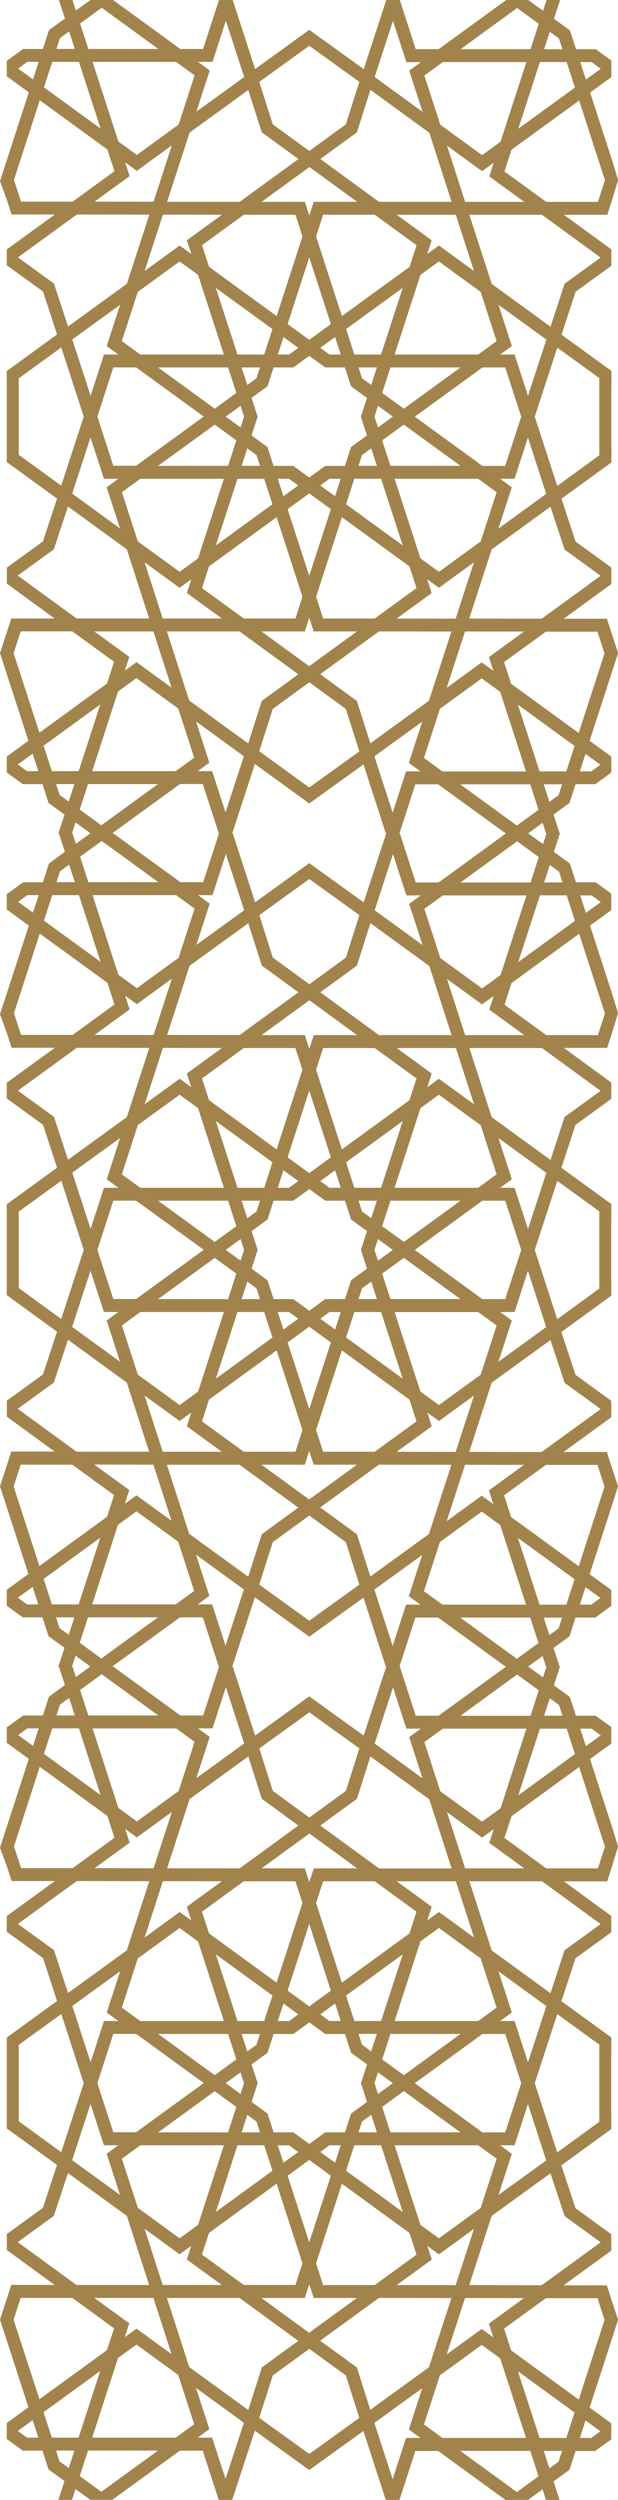<svg xmlns="http://www.w3.org/2000/svg" xmlns:xlink="http://www.w3.org/1999/xlink" fill="#A2834B" height="500.8" preserveAspectRatio="xMidYMid meet" version="1" viewBox="0.0 0.0 124.0 500.8" width="124" zoomAndPan="magnify"><g id="change1_1"><path d="M124.03,130.83l-1.36-4.13l-0.89-2.75l-8.68,0l9.57-6.96v-3.29l-7.18-5.21l-2.83-8.58l10.02-7.28v-3.2l-0.02,0.01V77.49 l0.02,0.01v-3.2l-10.01-7.25l2.82-8.6l7.18-5.21v-3.27l-9.51-6.94h8.69l0.82-2.52l1.36-4.44l-1.36-4.44v0.04l-4.26-13.13l2.17-1.58 l2.09-1.52v-3.31l-3.13-2.27h-3.95l-1.23-3.76l-3.2-2.33L112.38,0h-2.72l-0.7,2.16l-1.49-1.08L105.97,0h-4.4L90.91,7.74L88,9.85 h-4.58L80.22,0H77.5l-4.52,13.84L62.05,5.98l-10.86,7.85L46.7,0h-2.76l-3.19,9.81h-4.58l-0.96-0.7L22.68,0h-4.54l-1.42,1.03 l-1.49,1.08L14.54,0h-2.72l1.21,3.71l-3.2,2.33L8.6,9.81H4.64l-3.2,2.33l-0.08-0.06v3.31l0.08-0.05l2.17,1.58l2.17,1.58l-3.22,9.9 L0,36.26l1.44,3.96l0.89,2.75h8.68l-9.6,6.97l-0.05-0.04v3.23l7.27,5.27l2.82,8.6L1.36,74.33v3.11V89.4v2.88v0.28l10.08,7.32 l-2.83,8.58l-7.24,5.25v3.24l0.02-0.02l9.56,6.97H2.26l-0.89,2.76L0,130.83l1.36,4.18v0.02l4.34,13.36l-2.17,1.58l-2.17,1.58v3.2 l3.2,2.33h3.96l1.22,3.77l3.2,2.33l-1.22,3.76h0.09l1.21,3.71l-3.2,2.33l-1.22,3.76H4.64l-3.2,2.33L1.36,179v3.31l0.08-0.05 l2.17,1.58l2.17,1.58l-3.22,9.9L0,203.18l1.44,3.96l0.89,2.75l8.68,0l-9.6,6.97l-0.05-0.04v3.23l7.27,5.27l2.82,8.6l-10.09,7.32 v3.11v11.95v2.88v0.27l10.08,7.32l-2.83,8.57l-7.24,5.25v3.24l0.02-0.02l9.56,6.97H2.26l-0.89,2.75L0,297.75l1.36,4.18v0.02 l4.34,13.36l-2.17,1.58l-2.17,1.58v3.2l3.2,2.33h3.96l1.22,3.76l3.2,2.33l-1.22,3.76h0.09l1.21,3.71l-3.2,2.33l-1.22,3.77H4.64 l-3.2,2.33l-0.08-0.06v3.32l0.08-0.06l2.17,1.58l2.17,1.57l-3.22,9.9L0,370.11l1.44,3.96l0.89,2.75l8.68,0l-9.6,6.97l-0.05-0.04 v3.23l7.27,5.27l2.82,8.6l-10.09,7.32v3.11v11.95v2.88v0.27l10.08,7.32l-2.83,8.58l-7.24,5.25v3.24l0.02-0.02l9.56,6.97H2.26 l-0.89,2.75L0,464.67l1.36,4.18v0.02l4.34,13.36l-2.17,1.58l-2.17,1.58v3.2l3.2,2.33h3.96l1.22,3.77l3.2,2.33l-1.22,3.76h2.72 l0.7-2.16l1.49,1.08l1.49,1.08h4.41l12.28-8.92l1.29-0.93h4.58l3.2,9.86h2.72v0l4.53-13.86l10.92,7.88l10.87-7.82l4.48,13.8h2.76 l3.18-9.8h4.58l6.84,4.97l6.65,4.83h4.55l1.41-1.03l1.49-1.08l0.69,2.11h2.72l-1.2-3.71l3.2-2.33l1.22-3.76h3.96l3.2-2.33v-3.2 l-2.17-1.58l-2.17-1.58l4.34-13.36l1.36-4.25l-1.36-4.13l-0.89-2.75l-8.68,0l9.57-6.95v-3.29l-7.18-5.21l-2.83-8.58l10.02-7.28v-3.2 l-0.02,0.01v-11.97l0.02,0.01v-3.2l-10.01-7.26l2.82-8.6l7.18-5.21v-3.27l-9.51-6.93h8.69l0.82-2.53l1.36-4.44l-1.36-4.44v0.04 l-4.26-13.13l2.17-1.58l2.09-1.52v-3.31l-3.13-2.27h-3.95l-1.23-3.76l-3.2-2.33l1.22-3.77h-0.09l-1.2-3.71l3.2-2.33l1.22-3.76h3.96 l3.2-2.33v-3.2l-2.17-1.58l-2.17-1.58l4.34-13.36l1.36-4.25l-1.36-4.13l-0.89-2.75l-8.68,0l9.57-6.95v-3.29l-7.18-5.21l-2.83-8.58 l10.02-7.28v-3.2l-0.02,0.01v-11.97l0.02,0.01v-3.2l-10.01-7.26l2.82-8.6l7.18-5.21v-3.27l-9.51-6.94h8.69l0.82-2.53l1.36-4.44 l-1.36-4.44v0.04l-4.26-13.13l2.17-1.58l2.09-1.52v-3.31l-3.13-2.27h-3.95l-1.23-3.76l-3.2-2.33l1.22-3.76h-0.09l-1.2-3.71l3.2-2.33 l1.22-3.76h3.96l3.2-2.33v-3.2l-2.17-1.58l-2.17-1.58l4.34-13.36L124.03,130.83z M113.29,110.1l7.23,5.24l-11.83,8.6l-14.54-0.03 l4.5-13.86v0h0.01l11.79-8.54L113.29,110.1z M100.35,262.83h2.9l2.68-8.26l3.66,11.28l-9.58,6.94l2.68-8.26L100.35,262.83z M103.25,237.94h-2.89l2.34-1.7l-2.68-8.26l9.6,6.97l-3.68,11.25L103.25,237.94z M101.37,240.53l3.21,9.86l-3.21,9.86h-4.58 l-0.96-0.7l-12.6-9.16l12.28-8.92l1.28-0.94H101.37z M100.35,429.75h2.9l2.68-8.25l3.66,11.28l-9.58,6.94l2.68-8.26L100.35,429.75z M103.25,404.86h-2.89l2.34-1.7l-2.68-8.26l9.6,6.97l-3.68,11.25L103.25,404.86z M101.37,407.45l3.21,9.86l-3.21,9.86h-4.58 l-0.96-0.7l-12.6-9.16l12.28-8.92l1.28-0.94H101.37z M98.99,468.24l-2.34-1.7l-7.02,5.1l3.67-11.28h0.01l0-0.01l11.82,0.02 l-7.03,5.11L98.99,468.24z M91.43,457.77h-0.01l0,0.01l-11.82-0.02l7.03-5.11l-0.89-2.75l2.34,1.7l7.02-5.1L91.43,457.77z M18.91,460.33h11.85l0,0.01h0.02l3.64,11.25l-7.03-5.11l-2.34,1.7l0.89-2.76L18.91,460.33z M32.66,457.74h-0.01l-3.64-11.26 l7.03,5.11l2.34-1.7l-0.89,2.75l7.02,5.1L32.66,457.74L32.66,457.74z M23.75,404.86L23.75,404.86h-2.89l-2.68,8.26l-3.67-11.28 l9.59-6.94l-2.69,8.27L23.75,404.86z M20.85,429.75h2.89l-2.34,1.7l2.68,8.25l-9.6-6.97l3.68-11.25L20.85,429.75z M22.74,427.16 l-3.2-9.86l3.2-9.86h4.58l6.84,4.97l6.72,4.88l-10.66,7.74l-2.91,2.11H22.74z M23.75,237.94L23.75,237.94h-2.89l-2.68,8.25 l-3.67-11.28l9.59-6.94l-2.69,8.27L23.75,237.94z M20.85,262.83h2.89l-2.34,1.7l2.68,8.25l-9.6-6.97l3.68-11.25L20.85,262.83z M22.74,260.24l-3.2-9.86l3.2-9.86h4.58l6.84,4.97l6.72,4.88l-10.66,7.74l-2.91,2.11H22.74z M23.75,71.02L23.75,71.02h-2.89 l-2.68,8.26l-3.67-11.28l9.59-6.94l-2.69,8.27L23.75,71.02z M20.85,95.91h2.89l-2.34,1.7l2.68,8.25l-9.6-6.97l3.68-11.25 L20.85,95.91z M22.74,93.32l-3.2-9.86l3.2-9.86h4.58l6.84,4.97l6.72,4.88l-10.66,7.74l-2.91,2.11H22.74z M25.11,32.53l2.34,1.7 l7.02-5.1L30.82,40.4H30.8l0,0.01l-11.82-0.02l7.03-5.11L25.11,32.53z M32.68,43.01h0.02l0-0.01l11.82,0.02l-7.03,5.11l0.9,2.75 l-2.34-1.7l-7.02,5.1L32.68,43.01z M105.19,40.44l-11.85,0v0h-0.01l-3.64-11.26l7.03,5.11l2.34-1.7l-0.89,2.75L105.19,40.44z M91.46,43.03l3.64,11.26l-7.03-5.11l-2.34,1.7l0.89-2.75l-7.02-5.1h11.85v0H91.46z M100.35,95.91h2.9l2.68-8.25l3.66,11.28 l-9.58,6.94l2.68-8.26L100.35,95.91z M103.25,71.02h-2.89l2.34-1.7l-2.68-8.26l9.6,6.97l-3.68,11.25L103.25,71.02z M101.37,73.61 l3.21,9.86l-3.21,9.86h-4.58l-0.96-0.7l-12.6-9.16l12.28-8.92l1.28-0.94H101.37z M84.36,154.53h-2.89l-2.68,8.26l-3.67-11.28 l9.59-6.94l-2.68,8.27L84.36,154.53z M84.78,189.32l-9.6-6.97l3.67-11.25l2.69,8.27h2.9l-2.34,1.7L84.78,189.32z M84.36,321.45 h-2.89l-2.68,8.26l-3.67-11.28l9.59-6.94l-2.68,8.27L84.36,321.45z M84.78,356.25l-9.6-6.98l3.67-11.25l2.69,8.27h2.9l-2.34,1.7 L84.78,356.25z M59.88,434.27l2.17-1.58l2.17,1.58l2.17,1.58l-3.22,9.9l-1.12,3.46l-4.34-13.36L59.88,434.27z M56.87,433.26 l-0.57-1.75l-0.57-1.75h2.27l1.84,1.34l-1.49,1.08L56.87,433.26z M65.75,432.17l-1.49-1.08l1.84-1.34h2.27l-0.57,1.75l-0.56,1.75 L65.75,432.17z M65.26,427.16l-3.2,2.33l-3.2-2.33h-3.96l-1.22-3.76l-3.2-2.33l1.22-3.76l-1.22-3.76l3.2-2.33l1.22-3.76h3.96 l3.2-2.32l3.2,2.32h3.96l1.22,3.76l3.2,2.33l-1.22,3.76l1.22,3.76l-3.2,2.33l-1.22,3.76H65.26z M39.74,346.24h2.9l2.68-8.26 l3.67,11.28l-9.59,6.94l2.68-8.26L39.74,346.24z M39.33,311.44l9.6,6.97l-3.68,11.25l-2.68-8.26h-2.9l2.34-1.7L39.33,311.44z M39.74,179.32h2.9l2.68-8.25l3.67,11.28l-9.59,6.94l2.68-8.26L39.74,179.32z M39.33,144.52l9.6,6.97l-3.68,11.25l-2.68-8.26h-2.9 l2.34-1.7L39.33,144.52z M64.22,66.5l-2.17,1.58l-2.17-1.58l-2.17-1.58l4.34-13.36l4.34,13.36L64.22,66.5z M67.24,67.52l0.56,1.75 l0.57,1.75H66.1l-1.84-1.34l1.49-1.08L67.24,67.52z M58.36,68.6l1.49,1.08l-1.84,1.34h-2.27l1.14-3.5L58.36,68.6z M58.85,73.61 l3.2-2.33l3.2,2.33h3.96l1.22,3.77l3.2,2.33l-1.22,3.76l1.22,3.76l-3.2,2.33l-1.22,3.77h-3.96l-3.2,2.33l-3.2-2.33h-3.96l-1.22-3.77 l-3.2-2.33l1.22-3.76l-1.22-3.76l3.2-2.33l1.22-3.77H58.85z M72.08,150.54l-10.03,7.21l-10.03-7.25l2.71-8.49l7.33-5.33l7.33,5.33 l2.7,8.48l-0.03,0.02L72.08,150.54z M62.03,133.46l-9.56-6.97h8.69l0.89-2.75l0.89,2.75h8.68L62.03,133.46z M59.88,100.42l2.17-1.58 l2.17,1.58l2.17,1.58l-3.22,9.9l-1.12,3.45L57.71,102L59.88,100.42z M56.87,99.41l-0.57-1.75l-0.57-1.75h2.27l1.84,1.34l-1.49,1.08 L56.87,99.41z M64.25,97.25l1.84-1.34h2.27l-0.57,1.75l-0.56,1.75l-1.49-1.08L64.25,97.25z M64.83,123.9l-1.41-4.35l0.81-2.49 l4.37-13.45l13.56,9.85l1.41,4.35l-8.38,6.09H64.83z M69.44,101.01l0.83-2.55l0.83-2.55h5.36l4.34,13.36L69.44,101.01z M74.48,77.11 l-1.84-1.34l-0.7-2.16h3.68L74.48,77.11z M75.84,81.3l1.49,1.08l1.49,1.08l-1.49,1.08l-1.49,1.08l-0.7-2.16L75.84,81.3z M75.62,93.32h-3.68l0.7-2.16l1.84-1.34L75.62,93.32z M76.68,88.22l2.17-1.58l2.17-1.58l11.15,8.1l0.21,0.15H78.34L76.68,88.22z M78.85,80.29l-2.17-1.58l1.66-5.1h14.05l-0.57,0.42l-10.79,7.84L78.85,80.29z M76.46,71.02H71.1l-0.83-2.55l-0.83-2.55l8.59-6.24 l2.78-2.02L76.46,71.02z M48.97,83.46l-0.7,2.16l-1.49-1.08l-1.49-1.08l1.49-1.08l1.49-1.08L48.97,83.46z M48.49,73.61h3.68 l-0.71,2.16l-1.84,1.34l-0.57-1.75L48.49,73.61z M49.62,89.82l1.84,1.34l0.7,2.16h-3.68L49.62,89.82z M53.01,71.02h-5.36l-1-3.09 L43.3,57.66l1.9,1.38l9.46,6.88L53.01,71.02z M46.59,76.16l0.83,2.55l-2.17,1.58l-2.17,1.58l-5.44-3.96l-5.92-4.3h14.05L46.59,76.16 z M45.25,86.64l2.17,1.58l-1.66,5.1H31.72l2.29-1.66l9.07-6.59L45.25,86.64z M47.65,95.91h5.36l0.83,2.55l0.83,2.55l-11.36,8.25 L47.65,95.91z M55.51,103.6l5.18,15.95l-1.41,4.35H48.91l-8.38-6.09l1.41-4.35L55.51,103.6z M59.85,135.08l-7.33,5.33l-2.72,8.52 l-11.84-8.6l-4.47-13.84h14.57L59.85,135.08z M49.82,184.94l2.71,8.49l7.35,5.35l-11.8,8.57l-14.54-0.02l4.5-13.86l0,0h0 L49.82,184.94z M75.14,250.38l0.7-2.16l1.49,1.08l1.49,1.08l-1.49,1.08l-1.49,1.08L75.14,250.38z M75.62,260.24h-3.68l0.7-2.16 l1.84-1.34L75.62,260.24z M74.48,244.03l-1.84-1.34l-0.7-2.16h3.68L74.48,244.03z M73.64,246.62l-1.22,3.76l1.22,3.76l-3.2,2.33 l-1.22,3.77h-3.96l-3.2,2.33l-3.2-2.33h-3.96l-1.22-3.77l-3.2-2.33l1.22-3.76l-1.22-3.76l3.2-2.33l1.22-3.76h3.96l3.2-2.33l3.2,2.33 h3.96l1.22,3.76L73.64,246.62z M72.08,317.46l-10.03,7.21l-10.03-7.24l2.71-8.5l7.33-5.33l7.33,5.33l2.7,8.48l-0.03,0.02 L72.08,317.46z M62.03,300.38l-9.56-6.97h8.69l0.89-2.75l0.89,2.75h8.68L62.03,300.38z M62.05,282.28l-4.34-13.35l2.17-1.58 l2.17-1.58l2.17,1.58l2.17,1.58l-3.22,9.9L62.05,282.28z M56.87,266.33l-0.57-1.75l-0.57-1.75h2.27l1.84,1.34l-1.49,1.08 L56.87,266.33z M65.75,265.25l-1.49-1.08l1.84-1.34h2.27l-0.57,1.75l-0.56,1.75L65.75,265.25z M48.97,250.38l-0.7,2.16l-1.49-1.08 l-1.49-1.08l1.49-1.08l1.49-1.08L48.97,250.38z M48.49,240.53h3.68l-0.71,2.16l-1.84,1.34l-0.57-1.75L48.49,240.53z M49.62,256.74 l1.84,1.34l0.7,2.16h-3.68L49.62,256.74z M55.73,237.94l1.14-3.5l1.49,1.08l1.49,1.08l-1.84,1.34H55.73z M66.1,237.94l-1.84-1.34 l1.49-1.08l1.49-1.08l0.56,1.75l0.57,1.75H66.1z M64.22,233.42L62.05,235l-2.17-1.58l-2.17-1.58l4.34-13.36l4.34,13.36L64.22,233.42 z M62.05,210.11l-0.89-2.75h-8.68l9.6-6.98l9.57,6.98h-8.69L62.05,210.11z M62.07,197.17l-7.33-5.34l-2.71-8.5l10.03-7.24 l10.05,7.23l-2.71,8.51L62.07,197.17z M48.91,209.95l10.36,0l1.41,4.35l-5.18,15.95l-13.56-9.86l-1.41-4.35L48.91,209.95z M45.21,225.96l9.46,6.88l-1.66,5.1h-5.36l-1-3.09l-3.34-10.27L45.21,225.96z M46.59,243.08l0.83,2.55l-2.17,1.58l-2.17,1.58 l-5.44-3.96l-5.92-4.3h14.05L46.59,243.08z M45.25,253.56l2.17,1.58l-1.66,5.1H31.72l2.29-1.66l9.07-6.59L45.25,253.56z M47.65,262.83h5.36l0.83,2.55l0.83,2.55l-11.36,8.25L47.65,262.83z M55.51,270.52l5.18,15.95l-1.41,4.35H48.91l-8.38-6.09 l1.41-4.36L55.51,270.52z M59.85,302.01l-7.33,5.34l-2.72,8.51l-11.84-8.6l-4.47-13.84h14.57L59.85,302.01z M49.82,351.86l2.71,8.49 l7.35,5.35l-11.8,8.58l-14.54-0.02l4.5-13.86l0,0l0,0L49.82,351.86z M64.22,400.35l-2.17,1.58l-2.17-1.58l-2.17-1.58l4.34-13.36 l4.34,13.36L64.22,400.35z M67.24,401.36l0.56,1.75l0.57,1.75H66.1l-1.84-1.34l1.49-1.08L67.24,401.36z M59.85,403.52l-1.84,1.34 h-2.27l1.14-3.5l1.49,1.08L59.85,403.52z M62.05,377.03l-0.89-2.75l-8.68,0l9.6-6.98l9.57,6.98h-8.69L62.05,377.03z M62.07,364.1 l-7.33-5.34l-2.71-8.5l10.03-7.24l10.05,7.23l-2.71,8.51L62.07,364.1z M48.91,376.87h10.36l1.41,4.35l-5.18,15.95l-13.56-9.86 l-1.41-4.35L48.91,376.87z M45.21,392.88l9.46,6.88l-1.66,5.1h-5.36l-1-3.09l-3.34-10.27L45.21,392.88z M49.62,423.66l1.84,1.34 l0.7,2.16h-3.68L49.62,423.66z M48.26,419.47l-1.49-1.08l-1.49-1.08l1.49-1.08l1.49-1.08l0.7,2.16L48.26,419.47z M49.05,409.2 l-0.57-1.75h3.68l-0.71,2.17l-1.84,1.34L49.05,409.2z M46.59,410l0.83,2.55l-2.17,1.58l-2.17,1.58l-5.44-3.96l-5.92-4.3h14.05 L46.59,410z M45.25,420.49l2.17,1.58l-1.66,5.1H31.72l2.29-1.66l9.07-6.59L45.25,420.49z M47.65,429.75h5.36l0.83,2.55l0.83,2.55 l-11.36,8.25L47.65,429.75z M75.14,417.31l0.7-2.16l1.49,1.08l1.49,1.08l-1.49,1.08l-1.49,1.08L75.14,417.31z M75.62,427.16h-3.68 l0.7-2.16l1.84-1.34L75.62,427.16z M74.48,410.95l-1.84-1.34l-0.7-2.17h3.68L74.48,410.95z M70.27,432.3l0.83-2.55h5.36l4.34,13.36 l-11.36-8.25L70.27,432.3z M76.68,422.06l2.17-1.58l2.17-1.58l11.15,8.11l0.21,0.15H78.34L76.68,422.06z M78.85,414.13l-2.17-1.58 l1.66-5.1h14.05l-0.57,0.42l-10.79,7.84L78.85,414.13z M76.46,404.86H71.1l-0.83-2.55l-0.83-2.55l8.59-6.24l2.78-2.01L76.46,404.86z M68.6,397.17l-5.18-15.95l1.41-4.35h10.36l8.38,6.09l-1.41,4.35L68.6,397.17z M64.27,365.7l7.34-5.34l2.71-8.5l11.82,8.59 l4.47,13.84H76.04L64.27,365.7z M72.97,347.68l-10.92-7.86l-10.86,7.85l-4.49-13.83h-0.09v0l4.53-13.86l10.92,7.89l10.87-7.82 l4.48,13.8h0.09L72.97,347.68z M74.31,315.82l-2.7-8.48l-7.37-5.36l11.79-8.57h0l14.54,0.02l-4.51,13.87L74.31,315.82z M75.19,290.82H64.83l-1.41-4.35l0.81-2.49l4.37-13.46l13.56,9.86l1.41,4.36L75.19,290.82z M69.44,267.93l0.83-2.55l0.83-2.55h5.36 l4.34,13.35L69.44,267.93z M76.68,255.14l2.17-1.58l2.17-1.58l11.15,8.1l0.21,0.15H78.34L76.68,255.14z M78.85,247.21l-2.17-1.58 l1.66-5.1h14.05l-0.57,0.42l-10.79,7.84L78.85,247.21z M76.46,237.94H71.1l-0.83-2.55l-0.83-2.55l8.59-6.24l2.78-2.02L76.46,237.94z M68.6,230.25l-5.18-15.95l1.41-4.35l10.36,0l8.38,6.09l-1.41,4.35L68.6,230.25z M64.27,198.78l7.34-5.34l2.71-8.51l11.82,8.59 l4.47,13.84H76.04L64.27,198.78z M72.97,180.76l-10.92-7.85l-10.86,7.84l-4.49-13.83h-0.09v0l4.53-13.86l10.92,7.89l10.87-7.82 l4.48,13.8h0.09L72.97,180.76z M74.31,148.9l-2.7-8.48l-7.37-5.36l11.79-8.57h0l14.54,0.02l-4.51,13.87L74.31,148.9z M79.59,123.91 l7.03-5.11l-0.89-2.75l2.34,1.7l7.02-5.1l-3.66,11.27h-0.01l0,0.01L79.59,123.91z M88.07,114.55l-3.7-2.69l-0.27-0.81l-4.92-15.14 h16.77l3.7,2.69l-3.2,9.86L88.07,114.55z M95.95,71.02H79.18l5.18-15.95l3.7-2.69l8.38,6.09l3.2,9.86L95.95,71.02z M83.58,49.12 l-1.41,4.35L68.6,63.32l-5.18-15.95l1.41-4.35l10.36,0L83.58,49.12z M62.95,40.43l-0.89,2.75l-0.89-2.75l-8.68,0l9.6-6.97l9.57,6.97 H62.95z M59.28,43.02l1.41,4.35l-5.18,15.95l-13.56-9.86l-1.41-4.35l8.38-6.09L59.28,43.02z M36.04,52.38l3.7,2.69l3.8,11.71 l1.38,4.24H28.15l-3.7-2.69l3.2-9.86L36.04,52.38z M28.15,95.91h16.77l-5.18,15.95l-3.7,2.69l-8.38-6.09l-3.2-9.86L28.15,95.91z M36.04,117.75l2.34-1.7l-0.89,2.75l7.02,5.1H32.66l0-0.01h-0.01l-3.64-11.25L36.04,117.75z M30.76,126.49h0.02l3.64,11.26 l-7.03-5.11l-2.34,1.7l0.89-2.75l-7.02-5.1L30.76,126.49L30.76,126.49z M27.38,135.84l8.38,6.09l3.2,9.86l-3.7,2.69H18.5l5.18-15.95 L27.38,135.84z M31.7,157.07l-0.58,0.42l-10.79,7.84l-2.17-1.58L16,162.17l1.66-5.1H31.7z M34.82,158l1.29-0.94h4.58l3.2,9.85h0.06 l-3.19,9.81h-4.58l-0.96-0.7l-12.53-9.11h-0.14L34.82,158z M20.41,168.47l11.15,8.1l0.21,0.15H17.73l-1.66-5.1l2.17-1.58 L20.41,168.47z M35.34,179.32l3.7,2.69l-3.2,9.86l-8.38,6.09l-3.7-2.69l-0.27-0.81l-4.91-15.14H35.34z M26.01,202.21l-0.89-2.75 l2.34,1.7l7.02-5.1l-3.66,11.27H30.8l0,0.01l-11.82-0.02L26.01,202.21z M32.68,209.93h0.02l0-0.01l11.82,0.02l-7.03,5.11l0.9,2.75 l-2.34-1.7l-7.02,5.1L32.68,209.93z M36.04,219.3l3.7,2.69l3.8,11.71l1.38,4.24H28.15l-3.7-2.69l3.2-9.86L36.04,219.3z M28.15,262.83h16.77l-5.18,15.95l-3.7,2.69l-8.38-6.09l-3.2-9.86L28.15,262.83z M36.04,284.67l2.34-1.7l-0.89,2.75l7.02,5.1H32.66 l0-0.01h-0.01l-3.64-11.25L36.04,284.67z M30.76,293.41h0.02l3.64,11.25l-7.03-5.11l-2.34,1.7l0.89-2.76l-7.02-5.1L30.76,293.41 L30.76,293.41z M27.38,302.76l8.38,6.09l3.2,9.86l-3.7,2.69H18.5l5.18-15.95L27.38,302.76z M31.7,323.99l-0.58,0.41l-10.79,7.84 l-2.17-1.58L16,329.09l1.66-5.1H31.7z M34.82,324.93l1.29-0.93h4.58l3.2,9.85h0.06l-3.19,9.8h-4.58l-0.96-0.7l-12.53-9.11h-0.14 L34.82,324.93z M20.41,335.39l11.15,8.11l0.21,0.15H17.73l-1.66-5.1l2.17-1.58L20.41,335.39z M35.34,346.24l3.7,2.69l-3.2,9.86 l-8.38,6.09l-3.7-2.69l-0.27-0.81l-4.91-15.13H35.34z M26.01,369.13l-0.89-2.75l2.34,1.7l7.02-5.1l-3.66,11.27H30.8l0,0.01 l-11.82-0.02L26.01,369.13z M32.68,376.85h0.02l0-0.01l11.82,0.02l-7.03,5.11l0.9,2.75l-2.34-1.7l-7.02,5.1L32.68,376.85z M36.04,386.23l3.7,2.69l3.8,11.71l1.38,4.24H28.15l-3.7-2.69l3.2-9.86L36.04,386.23z M28.15,429.75h16.77l-5.18,15.95l-3.7,2.69 l-8.38-6.09l-3.2-9.86L28.15,429.75z M40.53,451.65l1.41-4.35l13.56-9.86l5.18,15.95l-1.41,4.35H48.91L40.53,451.65z M61.16,460.34 l0.89-2.75l0.89,2.75h8.68l-9.6,6.97l-9.56-6.97H61.16z M64.83,457.75l-1.41-4.35l0.81-2.49l4.37-13.45l13.56,9.86l1.41,4.35 l-8.38,6.09H64.83z M88.07,448.39l-3.7-2.69l-0.27-0.81l-4.92-15.14h16.77l3.7,2.69l-3.2,9.86L88.07,448.39z M95.95,404.86H79.18 l5.18-15.95l3.7-2.69l8.38,6.09l3.2,9.86L95.95,404.86z M88.07,383.02l-2.34,1.7l0.89-2.75l-7.02-5.1h11.85v0h0.02l3.64,11.26 L88.07,383.02z M93.33,374.28l-3.64-11.26l7.03,5.11l2.34-1.7l-0.89,2.75l7.02,5.1H93.35v0H93.33z M96.73,364.93l-8.38-6.09 l-3.2-9.86l3.7-2.69h16.77l-5.18,15.95L96.73,364.93z M92.41,343.7l2.28-1.66l9.07-6.59l2.17,1.58l2.17,1.58l-1.65,5.1H92.41z M90.91,341.59L88,343.7h-4.58l-3.2-9.86h-0.06l3.18-9.8h4.58l6.84,4.97l6.65,4.83h0.15L90.91,341.59z M103.7,332.3l-5.44-3.96 l-5.92-4.3h14.05l0.83,2.55l0.83,2.55l-2.17,1.58L103.7,332.3z M88.77,321.45l-3.7-2.69l3.2-9.86l8.39-6.09l3.7,2.69l3.81,11.71 l1.37,4.24H88.77z M98.99,301.32l-2.34-1.7l-7.02,5.1l3.67-11.28h0.01l0-0.01l11.82,0.02l-7.03,5.11L98.99,301.32z M91.43,290.84 h-0.01l0,0.01l-11.82-0.02l7.03-5.11l-0.89-2.75l2.34,1.7l7.02-5.1L91.43,290.84z M88.07,281.47l-3.7-2.69l-0.27-0.81l-4.92-15.13 h16.77l3.7,2.69l-3.2,9.86L88.07,281.47z M95.95,237.94H79.18l5.18-15.95l3.7-2.69l8.38,6.09l3.2,9.85L95.95,237.94z M88.07,216.1 l-2.34,1.7l0.89-2.75l-7.02-5.1h11.85v0h0.02l3.64,11.26L88.07,216.1z M93.33,207.36l-3.64-11.26l7.03,5.11l2.34-1.7l-0.89,2.75 l7.02,5.1H93.35v0H93.33z M96.73,198.01l-8.38-6.09l-3.2-9.86l3.7-2.69h16.77l-5.18,15.95L96.73,198.01z M92.41,176.78l2.28-1.66 l9.07-6.59l2.17,1.58l2.17,1.58l-1.65,5.1H92.41z M90.91,174.67L88,176.78h-4.58l-3.2-9.86h-0.06l3.18-9.8h4.58l6.84,4.97l6.65,4.83 h0.15L90.91,174.67z M103.7,165.38l-5.44-3.96l-5.92-4.3h14.05l0.83,2.55l0.83,2.55l-2.17,1.58L103.7,165.38z M88.77,154.53 l-3.7-2.69l3.2-9.85l8.39-6.09l3.7,2.69l3.81,11.71l1.37,4.24H88.77z M98.99,134.39l-2.34-1.7l-7.02,5.1l3.67-11.28h0.01l0-0.01 l11.82,0.02l-7.03,5.11L98.99,134.39z M120.25,75.74V91.2l-8.44,6.14l-4.51-13.87l0,0l0,0l4.52-13.83L120.25,75.74z M120.51,51.6 l-7.23,5.24l-2.82,8.61l-11.8-8.58l-4.48-13.84h14.57L120.51,51.6z M118.7,12.44l1.84,1.34l-1.49,1.08l-1.49,1.08l-0.57-1.75 l-0.57-1.75H118.7z M116.2,20.14l5.18,15.95l-1.41,4.35H109.6l-8.38-6.09l1.41-4.35L116.2,20.14z M110.31,6.36l1.84,1.34l0.7,2.16 h-3.68L110.31,6.36z M113.7,12.44l0.83,2.55l0.83,2.55l-11.37,8.25l4.34-13.36H113.7z M94.69,8.19l9.07-6.59l2.17,1.58l2.17,1.58 l-1.65,5.1H92.41L94.69,8.19z M88.84,12.44h16.77l-5.18,15.95l-3.7,2.69l-8.38-6.09l-3.2-9.86L88.84,12.44z M78.85,4.18l2.69,8.27 h2.9l-2.34,1.7l2.68,8.25l-9.6-6.97L78.85,4.18z M74.32,18l11.82,8.59l4.47,13.84H76.04l-11.77-8.58l7.34-5.34L74.32,18z M62.05,9.17l10.05,7.23l-2.71,8.51l-7.33,5.34l-7.33-5.34l-2.71-8.5L62.05,9.17z M52.53,26.51l7.35,5.35l-11.8,8.58l-14.54-0.02 l4.5-13.86l0,0h0l11.77-8.53L52.53,26.51z M39.74,12.4h2.9l2.68-8.25l3.67,11.28l-9.59,6.94l2.68-8.26L39.74,12.4z M35.34,12.4 l3.7,2.69l-3.2,9.86l-8.38,6.09l-3.7-2.69l-0.27-0.81L18.57,12.4H35.34z M18.24,3.13l2.17-1.58l11.15,8.11l0.21,0.15H17.73 l-1.66-5.1L18.24,3.13z M12.03,7.64l1.84-1.34l1.14,3.5h0h-3.68L12.03,7.64z M9.65,14.95l0.83-2.55h5.36l4.34,13.36L8.82,17.5 L9.65,14.95z M5.13,14.81l-1.49-1.08l1.84-1.34h2.28l-0.57,1.75L6.62,15.9L5.13,14.81z M4.22,40.39L2.8,36.03l0.81-2.49l4.37-13.45 l13.57,9.86l1.41,4.35l-8.38,6.09L4.22,40.39z M10.83,56.81L3.6,51.56l11.82-8.59h0h0L29.96,43l-4.51,13.86l-11.79,8.54L10.83,56.81 z M3.76,91.1V75.79l8.54-6.19l4.5,13.86l-4.52,13.83L3.76,91.1z M3.56,115.3l7.24-5.25l2.84-8.58l11.81,8.58l4.47,13.84H15.35 L3.56,115.3z M5.41,154.48l-1.84-1.34l1.49-1.08l1.49-1.08l0.57,1.75l0.57,1.75H5.41z M7.91,146.78l-5.18-15.95l1.42-4.35H14.5 l8.39,6.09l-1.42,4.35L7.91,146.78z M9.58,151.93l-0.83-2.55l8.59-6.24l2.78-2.02l-4.34,13.36H10.4L9.58,151.93z M11.95,159.23 l-0.7-2.16h3.68l-1.14,3.5L11.95,159.23z M15.15,164.76l1.49,1.08l1.49,1.08h0.01l-1.42,1.03l-1.49,1.08l-0.69-2.11h-0.09 L15.15,164.76z M12.03,174.56l1.84-1.34l1.14,3.5h0h-3.68L12.03,174.56z M9.65,181.87l0.83-2.55h5.36l4.34,13.36l-11.36-8.25 L9.65,181.87z M5.13,181.74l-1.49-1.08l1.84-1.34h2.28l-0.57,1.75l-0.57,1.75L5.13,181.74z M4.22,207.31l-1.42-4.35l0.81-2.49 l4.37-13.45l13.57,9.86l1.41,4.35l-8.38,6.09L4.22,207.31z M10.83,223.73l-7.24-5.24l11.82-8.59h0h0l14.54,0.02l-4.51,13.87 l-11.79,8.54L10.83,223.73z M3.76,258.02v-15.3l8.54-6.19l4.5,13.86l-4.52,13.83L3.76,258.02z M3.56,282.22l7.24-5.25l2.84-8.58 l11.81,8.58l4.47,13.84H15.35L3.56,282.22z M5.41,321.4l-1.84-1.34l1.49-1.08l1.49-1.08l0.57,1.75l0.57,1.75H5.41z M7.91,313.71 l-5.18-15.95l1.42-4.35H14.5l8.39,6.09l-1.42,4.35L7.91,313.71z M9.58,318.85l-0.83-2.55l8.59-6.24l2.78-2.02l-4.34,13.36H10.4 L9.58,318.85z M11.95,326.15l-0.7-2.16h3.68l-1.14,3.5L11.95,326.15z M15.15,331.68l1.49,1.08l1.49,1.08h0.01l-1.42,1.03l-1.49,1.08 l-0.69-2.11h-0.09L15.15,331.68z M12.03,341.49l1.84-1.34l1.14,3.5h0h-3.68L12.03,341.49z M9.65,348.79l0.83-2.55h5.36l4.34,13.36 l-11.36-8.26L9.65,348.79z M5.13,348.66l-1.49-1.08l1.84-1.34h2.28l-0.57,1.75l-0.57,1.75L5.13,348.66z M4.22,374.23l-1.42-4.35 l0.81-2.5l4.37-13.45l13.57,9.86l1.41,4.36l-8.38,6.09H4.22z M10.83,390.65l-7.24-5.24l11.82-8.59h0h0l14.54,0.03l-4.51,13.86 l-11.79,8.54L10.83,390.65z M3.76,424.94v-15.3l8.54-6.19l4.5,13.86l-4.52,13.83L3.76,424.94z M3.56,449.15l7.24-5.25l2.84-8.58 l11.81,8.58l4.47,13.84H15.35L3.56,449.15z M5.41,488.32l-1.84-1.34l1.49-1.08l1.49-1.08l0.57,1.75l0.57,1.75H5.41z M7.91,480.63 l-5.18-15.95l1.42-4.35H14.5l8.39,6.09l-1.42,4.36L7.91,480.63z M13.79,494.41l-1.84-1.34l-0.7-2.16h3.68L13.79,494.41z M10.4,488.32l-0.83-2.55l-0.83-2.55l8.59-6.24l2.78-2.02l-4.34,13.36H10.4z M31.12,491.33l-10.79,7.84l-2.17-1.58L16,496.01 l1.66-5.1H31.7L31.12,491.33z M35.26,488.32H18.5l5.18-15.95l3.7-2.69l8.38,6.09l3.2,9.86L35.26,488.32z M45.25,496.59l-2.68-8.27 h-2.9l2.34-1.7l-2.68-8.26l9.6,6.97L45.25,496.59z M49.81,482.78l-11.84-8.6l-4.47-13.84h14.57l11.79,8.59l-7.33,5.33L49.81,482.78z M72.08,484.38l-10.03,7.21l-10.03-7.24l2.71-8.49l7.33-5.33l7.33,5.33l2.7,8.48l-0.03,0.02L72.08,484.38z M71.61,474.26l-7.37-5.36 l11.79-8.57h0l14.54,0.03l-4.51,13.87l-11.76,8.51L71.61,474.26z M84.36,488.38h-2.89l-2.68,8.26l-3.67-11.28l9.59-6.94l-2.68,8.27 L84.36,488.38z M85.07,485.69l3.2-9.86l8.39-6.09l3.7,2.69l3.81,11.71l1.37,4.24H88.77L85.07,485.69z M105.87,497.64l-2.17,1.58 l-5.44-3.96l-5.92-4.3h14.05l0.83,2.55l0.83,2.55L105.87,497.64z M112.08,493.13l-1.84,1.34l-0.57-1.75l-0.57-1.75h3.68 L112.08,493.13z M113.63,488.38h-5.37l-1-3.09l-3.34-10.27l1.9,1.38l9.46,6.88L113.63,488.38z M118.98,485.96l1.49,1.08l-1.84,1.34 h-2.28l1.13-3.5L118.98,485.96z M119.89,460.38l1.41,4.36l-5.18,15.95l-13.57-9.86l-1.41-4.35l8.38-6.09H119.89z M113.29,443.95 l7.23,5.24l-11.83,8.6l-14.54-0.02l4.5-13.87v0h0.01l11.79-8.54L113.29,443.95z M120.25,409.59v15.46l-8.44,6.13l-4.51-13.87l0,0h0 l4.52-13.83L120.25,409.59z M120.51,385.44l-7.23,5.24l-2.82,8.61l-11.8-8.58l-4.48-13.85h14.57L120.51,385.44z M118.7,346.29 l1.84,1.34l-1.49,1.08l-1.49,1.08l-0.57-1.75l-0.57-1.75H118.7z M116.2,353.98l5.18,15.94l-1.41,4.36H109.6l-8.38-6.09l1.41-4.35 L116.2,353.98z M114.53,348.84l0.83,2.55l-11.37,8.26l4.34-13.36h5.37L114.53,348.84z M112.16,341.54l0.7,2.16h-3.68l1.14-3.5 L112.16,341.54z M108.95,336.01l-1.49-1.08l-1.49-1.08h0l1.41-1.03l1.49-1.08l0.69,2.11h0.09L108.95,336.01z M112.08,326.21 l-1.84,1.34l-0.57-1.75l-0.57-1.75h3.68L112.08,326.21z M113.63,321.45h-5.37l-1-3.09l-3.34-10.27l1.9,1.38l9.46,6.88L113.63,321.45 z M118.98,319.03l1.49,1.08l-1.84,1.34h-2.28l1.13-3.5L118.98,319.03z M119.89,293.46l1.41,4.35l-5.18,15.95l-13.57-9.86l-1.41-4.35 l8.38-6.09H119.89z M113.29,277.03l7.23,5.24l-11.83,8.6l-14.54-0.02l4.5-13.86v-0.01h0.01l11.79-8.54L113.29,277.03z M120.25,242.67v15.46l-8.44,6.13l-4.51-13.87l0,0l0,0l4.52-13.83L120.25,242.67z M120.51,218.52l-7.23,5.24l-2.82,8.61l-11.8-8.58 l-4.48-13.84h14.57L120.51,218.52z M118.7,179.37l1.84,1.34l-1.49,1.08l-1.49,1.08l-0.57-1.75l-0.57-1.75H118.7z M116.2,187.06 l5.18,15.95l-1.41,4.35l-10.36,0l-8.38-6.09l1.41-4.35L116.2,187.06z M114.53,181.92l0.83,2.55l-11.37,8.25l4.34-13.36h5.37 L114.53,181.92z M112.16,174.61l0.7,2.16h-3.68l1.14-3.5L112.16,174.61z M108.95,169.09l-1.49-1.08l-1.49-1.08h0l1.41-1.02 l1.49-1.08l0.69,2.11h0.09L108.95,169.09z M112.08,159.28l-1.84,1.34l-0.57-1.75l-0.57-1.75h3.68L112.08,159.28z M113.63,154.53 h-5.37l-1-3.09l-3.34-10.27l1.9,1.38l9.46,6.88L113.63,154.53z M118.98,152.11l1.49,1.08l-1.84,1.34h-2.28l1.13-3.5L118.98,152.11z M116.12,146.84l-13.57-9.86l-1.41-4.35l8.38-6.09h10.36l1.41,4.35L116.12,146.84z"/></g></svg>